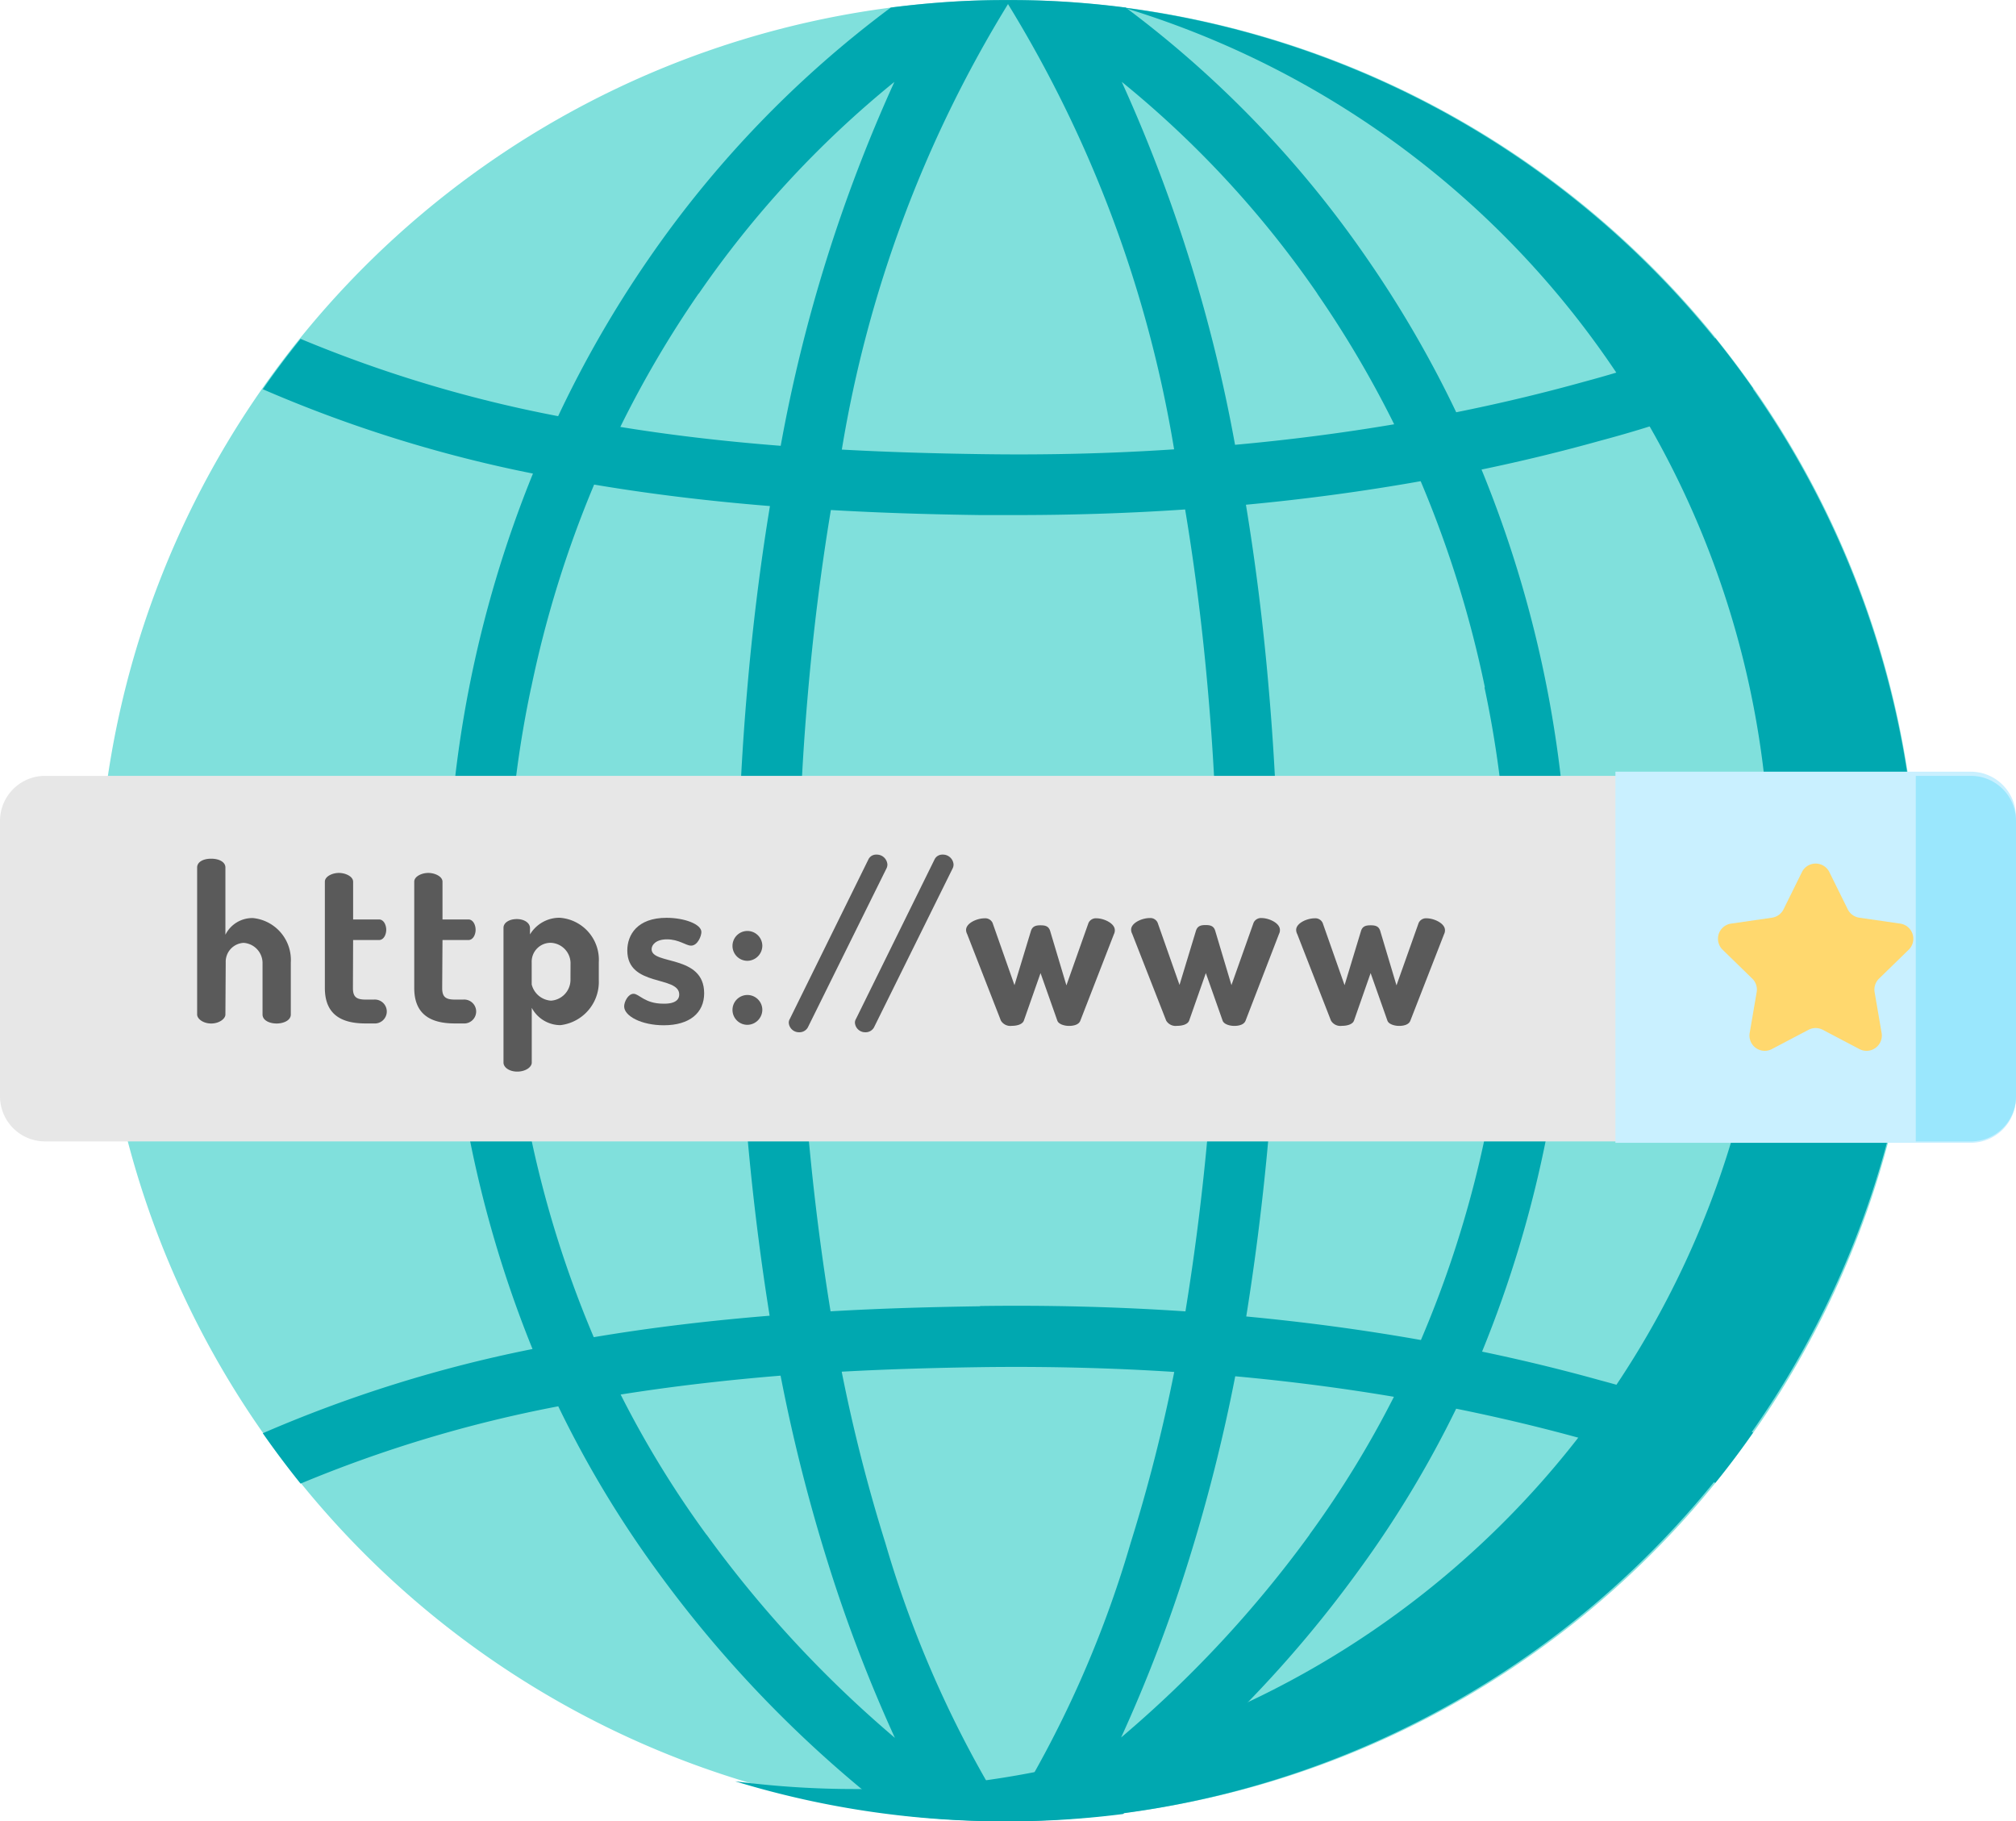 <svg xmlns="http://www.w3.org/2000/svg" width="32.028" height="28.932" viewBox="0 0 32.028 28.932">
  <g id="domain" transform="translate(0)">
    <path id="Path_10081" data-name="Path 10081" d="M53.669,14.466A14.459,14.459,0,1,1,39.209,0,14.463,14.463,0,0,1,53.669,14.466Zm0,0" transform="translate(-23.195 0)" fill="#80e0dc"/>
    <path id="Path_10082" data-name="Path 10082" d="M206.837,16.312a14.544,14.544,0,0,1-18.794,13.831,14.743,14.743,0,0,0,1.9.123,14.46,14.46,0,0,0,4.269-28.3,14.489,14.489,0,0,1,12.621,14.342Zm0,0" transform="translate(-176.364 -1.846)" fill="#00a8b0"/>
    <path id="Path_10083" data-name="Path 10083" d="M85.86,21.474a18.5,18.5,0,0,0-.007-14.016q.963-.2,1.889-.459a18.391,18.391,0,0,0,2.425-.828q-.286-.408-.6-.8a18.622,18.622,0,0,1-2.084.692q-.993.276-2.032.485A17.672,17.672,0,0,0,84.037,4.11,16.965,16.965,0,0,0,80.2.119h0q-.363-.047-.732-.076Q78.927,0,78.378,0h-.1Q77.734,0,77.2.043q-.369.029-.732.076h0A16.975,16.975,0,0,0,72.622,4.11a17.63,17.63,0,0,0-1.439,2.5,20.693,20.693,0,0,1-4.092-1.228q-.313.387-.6.8a21.218,21.218,0,0,0,4.292,1.34,18.5,18.5,0,0,0-.007,13.907,21.175,21.175,0,0,0-4.285,1.338q.285.408.6.8a20.677,20.677,0,0,1,4.094-1.228,16.887,16.887,0,0,0,1.575,2.622A19,19,0,0,0,76.5,28.816q.349.044.7.072c.356.027.716.042,1.078.043h.1c.363,0,.723-.015,1.078-.043q.354-.028.7-.072A19.017,19.017,0,0,0,83.9,24.947a16.909,16.909,0,0,0,1.55-2.57q1.039.21,2.033.486a18.572,18.572,0,0,1,2.084.692q.314-.387.6-.8a18.461,18.461,0,0,0-2.425-.828q-.922-.257-1.882-.457ZM85.9,10.919A17.251,17.251,0,0,1,84.89,21.286q-1.354-.24-2.775-.374a40.657,40.657,0,0,0,.361-9.931c-.086-1.02-.209-2.011-.366-2.964q1.42-.133,2.776-.374a17.474,17.474,0,0,1,1.02,3.274ZM78.33,28.864a17.379,17.379,0,0,1-1.947-4.349,26.156,26.156,0,0,1-.695-2.726c.772-.042,1.513-.062,2.211-.072q1.568-.021,3.072.076a26.281,26.281,0,0,1-.694,2.721,17.38,17.38,0,0,1-1.947,4.349Zm-.444-8.114c-.747.011-1.544.032-2.375.08a39.628,39.628,0,0,1-.364-9.766c.087-1.022.211-2.013.369-2.963.829.048,1.625.07,2.37.08q.295,0,.587,0,1.36,0,2.671-.089c.159.951.283,1.944.37,2.968a39.619,39.619,0,0,1-.365,9.771q-1.6-.108-3.263-.085ZM78.33.064a19.576,19.576,0,0,1,2.639,7.073q-1.5.1-3.07.076c-.7-.01-1.438-.03-2.209-.072A19.57,19.57,0,0,1,78.33.064Zm4.913,4.6a16.733,16.733,0,0,1,1.222,2.075q-1.235.209-2.528.326a24.5,24.5,0,0,0-1.8-5.766,16.042,16.042,0,0,1,3.108,3.365Zm-9.826,0A16.043,16.043,0,0,1,76.525,1.3a24.521,24.521,0,0,0-1.806,5.781c-.828-.065-1.683-.159-2.548-.3a16.772,16.772,0,0,1,1.245-2.12Zm-2.662,6.258a17.446,17.446,0,0,1,1-3.225c.949.16,1.886.268,2.793.341-.156.948-.278,1.933-.364,2.947a40.664,40.664,0,0,0,.359,9.915c-.907.074-1.845.181-2.794.341a17.252,17.252,0,0,1-.995-10.319Zm2.784,13.456a16,16,0,0,1-1.363-2.226c.862-.137,1.715-.232,2.541-.3a27.255,27.255,0,0,0,.746,2.954,23.724,23.724,0,0,0,1.07,2.8A18.41,18.41,0,0,1,73.539,24.375Zm9.582,0A18.412,18.412,0,0,1,80.127,27.6a23.735,23.735,0,0,0,1.07-2.8,27.322,27.322,0,0,0,.743-2.938q1.289.118,2.521.326A15.956,15.956,0,0,1,83.121,24.375Zm0,0" transform="translate(-62.316 0.001)" fill="#00a8b0"/>
    <path id="Path_10084" data-name="Path 10084" d="M31.313,203.03H.715A.716.716,0,0,1,0,202.313V197.94a.716.716,0,0,1,.714-.717h30.6a.716.716,0,0,1,.714.717v4.372A.716.716,0,0,1,31.313,203.03Zm0,0" transform="translate(0 -184.898)" fill="#e7e7e7"/>
    <g id="Group_5099" data-name="Group 5099" transform="translate(3.132 13.575)">
      <path id="Path_10085" data-name="Path 10085" d="M50.308,220.655c0,.069-.1.143-.226.143s-.223-.073-.223-.143v-2.336c0-.084.091-.139.223-.139s.226.056.226.139v1.069a.478.478,0,0,1,.439-.265.669.669,0,0,1,.6.707v.825c0,.094-.115.143-.226.143s-.223-.049-.223-.143v-.825a.322.322,0,0,0-.3-.313.3.3,0,0,0-.285.313Zm0,0" transform="translate(-49.859 -218.114)" fill="#5a5a5a"/>
      <path id="Path_10086" data-name="Path 10086" d="M82.566,223.609c0,.136.049.184.2.184H82.9a.19.19,0,1,1,0,.379h-.136c-.418,0-.644-.171-.644-.564v-1.688c0-.083.118-.139.223-.139s.226.056.226.139v.6h.411c.073,0,.115.084.115.164s-.042.163-.115.163h-.411Zm0,0" transform="translate(-80.091 -221.489)" fill="#5a5a5a"/>
      <path id="Path_10087" data-name="Path 10087" d="M105.125,223.609c0,.136.049.184.2.184h.136a.19.19,0,1,1,0,.379h-.136c-.418,0-.644-.171-.644-.564v-1.688c0-.083.118-.139.223-.139s.226.056.226.139v.6h.411c.073,0,.115.084.115.164s-.042.163-.115.163h-.411Zm0,0" transform="translate(-101.232 -221.489)" fill="#5a5a5a"/>
      <path id="Path_10088" data-name="Path 10088" d="M127.765,233.359v.1a.547.547,0,0,1,.47-.265.669.669,0,0,1,.623.707v.285a.691.691,0,0,1-.609.714.518.518,0,0,1-.456-.275v.87c0,.073-.1.143-.23.143s-.219-.069-.219-.143v-2.141c0-.083.094-.139.212-.139S127.765,233.276,127.765,233.359Zm.644.546a.327.327,0,0,0-.317-.313.3.3,0,0,0-.3.313v.348a.339.339,0,0,0,.306.258.332.332,0,0,0,.31-.32Zm0,0" transform="translate(-122.477 -232.19)" fill="#5a5a5a"/>
      <path id="Path_10089" data-name="Path 10089" d="M158.757,234.414c0-.306-.825-.115-.825-.7,0-.247.157-.519.623-.519.282,0,.554.1.554.226,0,.063-.059.216-.164.216-.083,0-.191-.1-.383-.1-.174,0-.244.087-.244.157,0,.254.835.08.835.7,0,.31-.23.508-.641.508-.355,0-.63-.146-.63-.3,0-.073.063-.2.15-.2s.178.157.47.157C158.708,234.564,158.757,234.484,158.757,234.414Zm0,0" transform="translate(-151.098 -232.19)" fill="#5a5a5a"/>
      <path id="Path_10090" data-name="Path 10090" d="M185.787,236.705a.241.241,0,0,1-.233.237.237.237,0,1,1,.233-.237Zm0,1.017a.241.241,0,0,1-.233.237.237.237,0,1,1,.233-.237Zm0,0" transform="translate(-176.808 -235.254)" fill="#5a5a5a"/>
      <path id="Path_10091" data-name="Path 10091" d="M201.074,217.285a.135.135,0,0,1-.014.063l-1.25,2.527a.151.151,0,0,1-.136.077.162.162,0,0,1-.167-.153.119.119,0,0,1,.017-.059l1.25-2.537a.135.135,0,0,1,.125-.073A.169.169,0,0,1,201.074,217.285Zm0,0" transform="translate(-190.108 -217.129)" fill="#5a5a5a"/>
      <path id="Path_10092" data-name="Path 10092" d="M217.813,217.285a.137.137,0,0,1-.014.063l-1.25,2.527a.151.151,0,0,1-.136.077.163.163,0,0,1-.167-.153.116.116,0,0,1,.017-.059l1.25-2.537a.136.136,0,0,1,.125-.073A.169.169,0,0,1,217.813,217.285Zm0,0" transform="translate(-205.796 -217.129)" fill="#5a5a5a"/>
      <path id="Path_10093" data-name="Path 10093" d="M246.162,234.883c-.024.059-.1.08-.178.08s-.164-.028-.185-.08l-.268-.759-.265.755c-.021.056-.1.083-.191.083a.175.175,0,0,1-.174-.083l-.536-1.375a.142.142,0,0,1-.017-.066c0-.108.174-.184.292-.184a.128.128,0,0,1,.129.073l.348.989.261-.86c.025-.08.084-.091.153-.091s.129.01.153.091l.258.863.351-.992a.129.129,0,0,1,.129-.073c.111,0,.289.077.289.188a.129.129,0,0,1-.014.063Zm0,0" transform="translate(-232.132 -232.241)" fill="#5a5a5a"/>
      <path id="Path_10094" data-name="Path 10094" d="M287.9,234.883c-.025.059-.1.08-.178.08s-.163-.028-.184-.08l-.268-.759-.265.755c-.021.056-.1.083-.191.083a.174.174,0,0,1-.174-.083L286.1,233.5a.142.142,0,0,1-.017-.066c0-.108.174-.184.292-.184a.127.127,0,0,1,.129.073l.348.989.261-.86c.025-.08.084-.091.153-.091s.129.01.153.091l.258.863.352-.992a.129.129,0,0,1,.129-.073c.111,0,.289.077.289.188a.126.126,0,0,1-.014.063Zm0,0" transform="translate(-271.245 -232.241)" fill="#5a5a5a"/>
      <path id="Path_10095" data-name="Path 10095" d="M329.63,234.883c-.024.059-.1.08-.177.08s-.164-.028-.185-.08l-.268-.759-.264.755c-.021.056-.1.083-.192.083a.174.174,0,0,1-.174-.083l-.536-1.375a.141.141,0,0,1-.017-.066c0-.108.174-.184.292-.184a.128.128,0,0,1,.129.073l.348.989.261-.86c.024-.08.083-.091.153-.091s.129.01.153.091l.258.863.352-.992a.129.129,0,0,1,.129-.073c.111,0,.289.077.289.188a.129.129,0,0,1-.014.063Zm0,0" transform="translate(-310.357 -232.241)" fill="#5a5a5a"/>
    </g>
    <path id="Path_10096" data-name="Path 10096" d="M416.33,202.082h-5.646v-5.895h5.646a.717.717,0,0,1,.717.717v4.46A.717.717,0,0,1,416.33,202.082Zm0,0" transform="translate(-385.02 -183.928)" fill="#c9f0ff"/>
    <path id="Path_10097" data-name="Path 10097" d="M438.424,219.578l.291.589a.244.244,0,0,0,.183.133l.65.094a.243.243,0,0,1,.135.415l-.471.459a.243.243,0,0,0-.07.215l.111.648a.243.243,0,0,1-.353.256l-.582-.306a.244.244,0,0,0-.226,0l-.582.306a.243.243,0,0,1-.353-.256l.111-.648a.243.243,0,0,0-.07-.215l-.471-.459a.243.243,0,0,1,.135-.415l.65-.094a.244.244,0,0,0,.183-.133l.291-.589A.243.243,0,0,1,438.424,219.578Zm0,0" transform="translate(-409.36 -205.722)" fill="#ffd86e"/>
    <path id="Path_10098" data-name="Path 10098" d="M487.52,203.03h-.875v-5.807h.875a.717.717,0,0,1,.717.717v4.373A.717.717,0,0,1,487.52,203.03Zm0,0" transform="translate(-456.209 -184.898)" fill="#9ae7fd"/>
  </g>
</svg>
